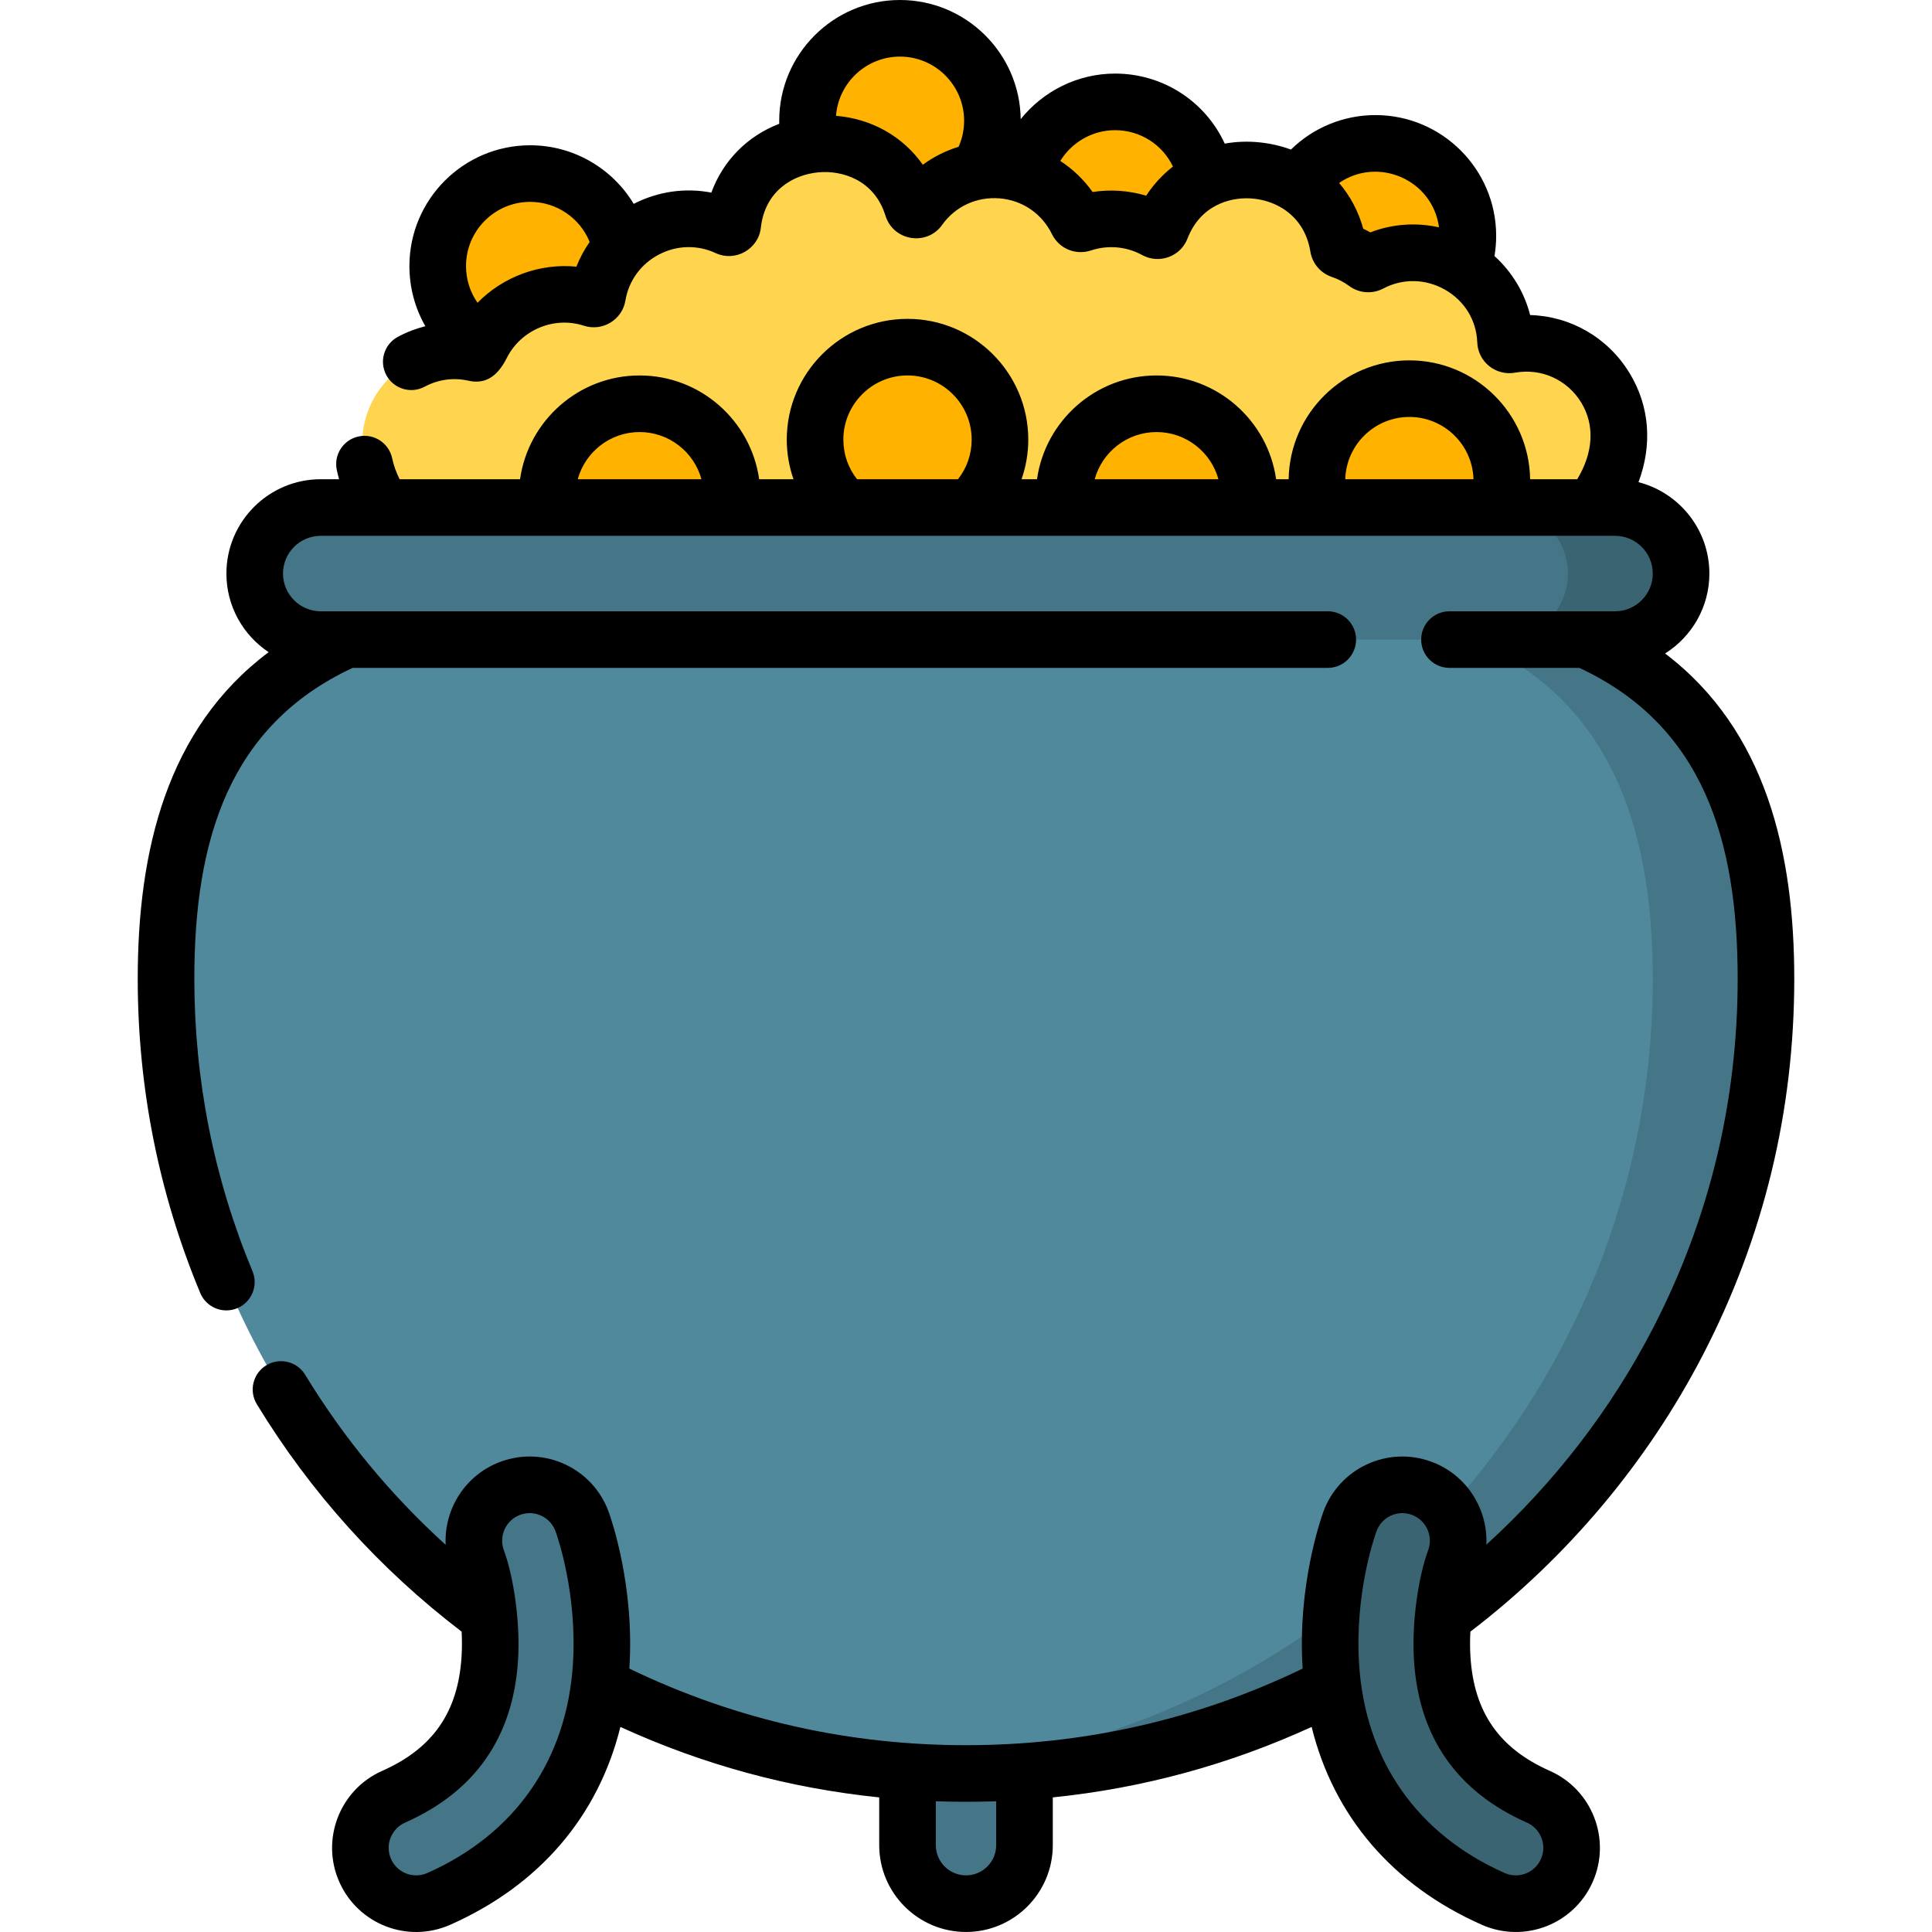 <?xml version="1.0" encoding="iso-8859-1"?>
<!-- Generator: Adobe Illustrator 21.0.0, SVG Export Plug-In . SVG Version: 6.00 Build 0)  -->
<svg xmlns="http://www.w3.org/2000/svg" xmlns:xlink="http://www.w3.org/1999/xlink" version="1.1" id="Capa_1" x="0px" y="0px" viewBox="0 0 512 512" style="enable-background:new 0 0 512 512;" xml:space="preserve" width="512" height="512">
<g>
	<circle style="fill:#FFB300;" cx="295.5" cy="51.5" r="24.5"/>
	<circle style="fill:#FFB300;" cx="140.5" cy="70.5" r="24.5"/>
	<circle style="fill:#FFB300;" cx="364.5" cy="62.5" r="24.5"/>
	<circle style="fill:#FFB300;" cx="238.5" cy="32" r="24.5"/>
	<path style="fill:#457687;" d="M256,504.5L256,504.5c-8.56,0-15.5-6.94-15.5-15.5v-43c0-8.56,6.94-15.5,15.5-15.5h0   c8.56,0,15.5,6.94,15.5,15.5v43C271.5,497.56,264.56,504.5,256,504.5z"/>
	<path style="fill:#50889C;" d="M468,259.401C468,375.712,373.084,470,256,470S44,375.712,44,259.401s94.916-102.933,212-102.933   S468,143.09,468,259.401z"/>
	<path style="fill:#457687;" d="M302.274,156.087C381.669,157.167,438,169.802,438,259.401c0,111.3-86.917,202.422-197,210.067   c4.956,0.344,9.956,0.532,15,0.532c117.084,0,212-94.288,212-210.599C468,158.881,397.102,155.227,302.274,156.087z"/>
	<path style="fill:#FFD54F;" d="M398.977,90.457c-0.712-17.991-20.146-28.997-35.918-20.619c-0.339,0.18-0.745,0.152-1.054-0.076   c-2.013-1.483-4.258-2.668-6.674-3.483c-0.35-0.118-0.603-0.418-0.662-0.783c-3.954-24.554-38.058-27.921-46.957-5.004   c-0.225,0.579-0.892,0.821-1.436,0.522c-6.053-3.324-13.158-3.885-19.538-1.754c-0.484,0.162-1.002-0.056-1.226-0.515   c-8.154-16.765-31.295-18.461-41.921-3.527c-0.487,0.684-1.525,0.519-1.773-0.282c-7.624-24.619-44.66-21.537-47.634,4.546   c-0.076,0.662-0.788,1.063-1.393,0.781c-14.524-6.765-31.776,2.212-34.441,18.122c-0.104,0.621-0.72,0.995-1.319,0.801   c-11.965-3.873-25.139,1.999-30.107,13.795c-0.19,0.451-0.666,0.697-1.144,0.591c-22.545-4.986-43.589,22.838-18.193,48.133   c0.189,0.189,0.45,0.297,0.718,0.297h306.153c0.247,0,0.491-0.093,0.676-0.257c28.386-25.173,8.009-54.48-14.946-50.359   C399.584,91.493,399.001,91.071,398.977,90.457z"/>
	<path style="fill:#457687;" d="M154.275,403.274c-2.776-7.687-11.253-11.667-18.936-8.889c-7.682,2.778-11.659,11.261-8.883,18.948   c0.043,0.118,4.23,12.174,3.34,26.222c-1.111,17.535-9.447,29.51-25.485,36.608c-7.47,3.306-10.847,12.046-7.544,19.521   c3.313,7.496,12.055,10.845,19.508,7.548c25.958-11.489,41.243-33.438,43.04-61.805   C160.583,421.422,154.924,405.072,154.275,403.274z"/>
	<path style="fill:#3B6473;" d="M357.725,403.274c2.776-7.687,11.253-11.667,18.936-8.889c7.682,2.778,11.659,11.261,8.883,18.948   c-0.043,0.118-4.23,12.174-3.34,26.222c1.111,17.535,9.447,29.51,25.485,36.608c7.47,3.306,10.847,12.046,7.544,19.521   c-3.313,7.496-12.055,10.845-19.508,7.548c-25.958-11.489-41.243-33.438-43.04-61.805   C351.417,421.422,357.076,405.072,357.725,403.274z"/>
	<circle style="fill:#FFB300;" cx="306.5" cy="131.5" r="24.5"/>
	<circle style="fill:#FFB300;" cx="373.5" cy="127.5" r="24.5"/>
	<circle style="fill:#FFB300;" cx="169.5" cy="131.5" r="24.5"/>
	<circle style="fill:#FFB300;" cx="240.5" cy="116.5" r="24.5"/>
	<path style="fill:#457687;" d="M428,169.5H85c-9.665,0-17.5-7.835-17.5-17.5v0c0-9.665,7.835-17.5,17.5-17.5h343   c9.665,0,17.5,7.835,17.5,17.5v0C445.5,161.665,437.665,169.5,428,169.5z"/>
	<path style="fill:#3B6473;" d="M428,134.5h-30c9.665,0,17.5,7.835,17.5,17.5v0c0,9.665-7.835,17.5-17.5,17.5h30   c9.665,0,17.5-7.835,17.5-17.5v0C445.5,142.335,437.665,134.5,428,134.5z"/>
	<path d="M451.357,358.929c16.02-30.981,24.143-64.469,24.143-99.534c0-33.371-7.438-65.861-34.234-86.216   c7.043-4.427,11.734-12.267,11.734-21.182c0-11.639-7.995-21.446-18.783-24.217c3.713-9.902,2.979-20.154-2.382-28.932   c-5.763-9.435-15.652-15.055-26.332-15.353c-1.542-6.033-4.82-11.457-9.451-15.644c0.298-1.761,0.448-3.549,0.448-5.353   c0-17.645-14.355-31.999-32-31.999c-8.477,0-16.469,3.331-22.392,9.14c-2.569-0.95-5.317-1.595-8.208-1.901   c-3.195-0.338-6.33-0.216-9.333,0.323C319.462,26.945,308.286,19.5,295.5,19.5c-9.936,0-19.064,4.666-25.003,12.074   C270.268,14.124,256.003,0,238.5,0c-17.645,0-32,14.355-32,31.999c0,0.27,0.003,0.539,0.01,0.808   c-8.427,3.227-14.893,9.756-17.995,18.235c-6.906-1.336-14.099-0.334-20.578,2.981c-5.655-9.396-15.957-15.524-27.438-15.524   c-17.645,0-32,14.355-32,31.999c0,5.728,1.492,11.193,4.228,15.951c-2.515,0.63-4.96,1.568-7.274,2.807   c-3.652,1.954-5.029,6.498-3.076,10.151c1.955,3.653,6.5,5.029,10.151,3.076c3.604-1.929,7.627-2.48,11.571-1.605   c4.241,0.976,7.584-0.793,10.202-6.005c0.037-0.07,0.073-0.141,0.108-0.211c3.772-7.252,12.422-10.898,20.253-8.366   c5.004,1.664,10.263-1.574,11.085-6.675c0.867-5.169,4.05-9.627,8.835-12.146c4.753-2.501,10.237-2.654,15.076-0.4   c5.316,2.444,11.376-1.129,11.974-6.743c1.126-9.862,8.606-14.038,15.23-14.659c6.378-0.6,14.871,2.049,17.792,11.47   c2.089,6.767,11.007,8.149,15.047,2.426c3.476-4.884,9.17-7.497,15.229-6.996c6.03,0.501,11.202,4.033,13.874,9.528   c1.907,3.805,6.222,5.606,10.311,4.274c4.48-1.496,9.423-1.053,13.52,1.19c4.544,2.527,10.26,0.409,12.066-4.359   c1.699-4.374,4.514-7.172,7.688-8.798c0.324-0.126,0.636-0.274,0.935-0.441c2.954-1.279,6.145-1.614,8.997-1.311   c2.502,0.265,5.158,1.072,7.541,2.549c0.018,0.012,0.036,0.025,0.054,0.037c0.096,0.064,0.194,0.125,0.292,0.184   c3.404,2.23,6.191,5.871,7.066,11.31c0.515,3.085,2.673,5.631,5.677,6.657c1.612,0.54,3.16,1.346,4.6,2.397   c2.61,1.938,6.136,2.208,9.031,0.674c5.146-2.734,11.274-2.611,16.394,0.328c5.173,2.97,8.276,8.062,8.511,13.915   c0.081,2.455,1.225,4.75,3.138,6.295c1.933,1.562,4.451,2.204,6.894,1.76c6.945-1.246,13.823,1.856,17.518,7.907   c3.646,5.97,3.23,13.237-1.052,20.331h-12.486c-0.268-17.415-14.518-31.499-31.996-31.499s-31.728,14.084-31.996,31.499h-3.32   c-2.194-15.522-15.566-27.5-31.684-27.5s-29.491,11.978-31.684,27.5h-4.097c1.166-3.348,1.781-6.896,1.781-10.5   c0-17.645-14.355-31.999-32-31.999s-32,14.355-32,31.999c0,3.603,0.615,7.152,1.781,10.5h-9.097   c-2.194-15.522-15.566-27.5-31.684-27.5s-29.491,11.978-31.684,27.5h-31.921c-0.92-1.852-1.58-3.71-1.97-5.554   c-0.859-4.053-4.839-6.642-8.891-5.784c-4.052,0.858-6.642,4.839-5.784,8.891c0.173,0.818,0.377,1.634,0.609,2.446H85   c-13.785,0-25,11.215-25,25c0,8.686,4.453,16.351,11.195,20.833C44.129,193.086,36.5,225.618,36.5,259.396   c0,28.824,5.572,56.834,16.562,83.253c1.199,2.883,3.989,4.621,6.928,4.621c0.96,0,1.936-0.186,2.878-0.577   c3.824-1.591,5.635-5.981,4.044-9.806C56.686,312.304,51.5,286.232,51.5,259.396c0-36.593,9.073-67.074,41.947-82.399h258.428   c4.142,0,7.5-3.358,7.5-7.5s-3.358-7.5-7.5-7.5H92.011c-0.128-0.003-0.257-0.003-0.385,0H85c-5.514,0-10-4.486-10-10   s4.486-10,10-10c49.564,0,299.122,0,343,0c5.514,0,10,4.486,10,10s-4.486,10-10,10h-7.669c-0.09-0.002-0.179-0.001-0.269,0h-35.938   c-4.142,0-7.5,3.358-7.5,7.5s3.358,7.5,7.5,7.5h34.428c32.894,15.334,41.947,45.839,41.947,82.399   c0,32.644-7.559,63.814-22.467,92.644c-11.094,21.454-26.159,40.973-44.132,57.312c0.444-9.509-5.284-18.625-14.689-22.025   c-11.588-4.191-24.353,1.802-28.541,13.393v0c-0.704,1.948-6.835,19.656-5.471,41.174c0.006,0.099,0.013,0.197,0.02,0.296   c-28.714,13.873-58.819,20.303-89.22,20.303c-30.402,0-60.506-6.43-89.22-20.303c0.007-0.099,0.014-0.197,0.02-0.296   c1.364-21.518-4.768-39.226-5.471-41.174v0c-4.187-11.59-16.95-17.585-28.54-13.394c-9.412,3.403-15.142,12.529-14.682,22.064   c-14.511-13.145-26.991-28.241-37.234-45.066c-2.154-3.538-6.768-4.66-10.307-2.506c-3.538,2.154-4.66,6.768-2.506,10.306   c14.233,23.377,32.482,43.641,54.276,60.278c0.111,2.132,0.12,4.376-0.025,6.672c-0.93,14.68-7.614,24.284-21.035,30.224   c-11.238,4.974-16.338,18.167-11.368,29.41c4.945,11.187,18.045,16.398,29.403,11.375c23.629-10.458,39.243-28.771,45.097-52.432   c21.809,9.991,44.774,16.241,68.592,18.677v12.664c0,12.682,10.318,23,23,23s23-10.318,23-23v-12.664   c23.818-2.436,46.783-8.686,68.592-18.677c5.854,23.661,21.468,41.974,45.098,52.432c11.268,4.984,24.416-0.095,29.402-11.375   c4.97-11.243-0.13-24.437-11.368-29.41c-13.421-5.94-20.105-15.544-21.035-30.224c-0.145-2.296-0.136-4.54-0.025-6.672   C415.318,412.795,436.605,387.456,451.357,358.929z M152.751,70.667c-9.742-0.959-19.442,2.669-26.2,9.568   c-1.963-2.803-3.051-6.174-3.051-9.736c0-9.374,7.626-17,17-17c7.027,0,13.222,4.317,15.767,10.628   C154.849,66.151,153.668,68.342,152.751,70.667z M244.561,43.657c-5.267-7.481-13.531-12.193-23.011-12.964   C222.219,21.928,229.565,15,238.5,15c9.374,0,17,7.626,17,17c0,2.4-0.5,4.743-1.459,6.897   C250.633,39.935,247.433,41.54,244.561,43.657z M303.747,51.863c-4.596-1.382-9.46-1.718-14.199-0.981   c-2.335-3.297-5.238-6.076-8.556-8.231c3.025-4.929,8.486-8.151,14.508-8.151c6.713,0,12.591,3.858,15.345,9.642   C308.099,46.269,305.695,48.865,303.747,51.863z M363.138,61.578c-0.614-0.346-1.237-0.669-1.868-0.971   c-1.273-4.605-3.465-8.704-6.392-12.122c10.348-7.114,24.794-0.848,26.472,11.759C375.305,58.897,368.991,59.337,363.138,61.578z    M373.5,110.498c9.207,0,16.727,7.356,16.992,16.5h-33.985C356.773,117.854,364.293,110.498,373.5,110.498z M306.5,114.498   c7.817,0,14.418,5.303,16.395,12.5h-32.791C292.082,119.801,298.683,114.498,306.5,114.498z M223.5,116.498c0-9.374,7.626-17,17-17   s17,7.626,17,17c0,3.883-1.273,7.527-3.629,10.5h-26.742C224.773,124.025,223.5,120.381,223.5,116.498z M169.5,114.498   c7.817,0,14.418,5.303,16.395,12.5h-32.791C155.082,119.801,161.683,114.498,169.5,114.498z M113.241,496.366   c-3.679,1.628-7.981-0.025-9.614-3.722c-1.627-3.682,0.041-8.002,3.719-9.63c18.577-8.222,28.648-22.686,29.935-42.992   c0.654-10.322-1.24-22.418-3.771-29.243c-1.367-3.787,0.597-7.98,4.38-9.348c3.815-1.378,7.969,0.615,9.331,4.383   c0.595,1.648,5.782,16.637,4.61,35.131C150.22,466.383,136.515,486.065,113.241,496.366z M264,488.992c0,4.411-3.589,8-8,8   s-8-3.589-8-8v-11.639c5.148,0.18,10.491,0.192,16,0V488.992z M404.654,483.014c3.678,1.628,5.346,5.948,3.719,9.63   c-1.635,3.7-5.94,5.348-9.612,3.722c-23.275-10.301-36.98-29.983-38.591-55.42c-1.172-18.494,4.015-33.483,4.61-35.131   c1.354-3.748,5.5-5.769,9.331-4.383c3.782,1.367,5.747,5.56,4.392,9.312c-2.663,7.235-4.414,19.317-3.783,29.278   C376.005,460.328,386.077,474.793,404.654,483.014z"/>
</g>















</svg>
